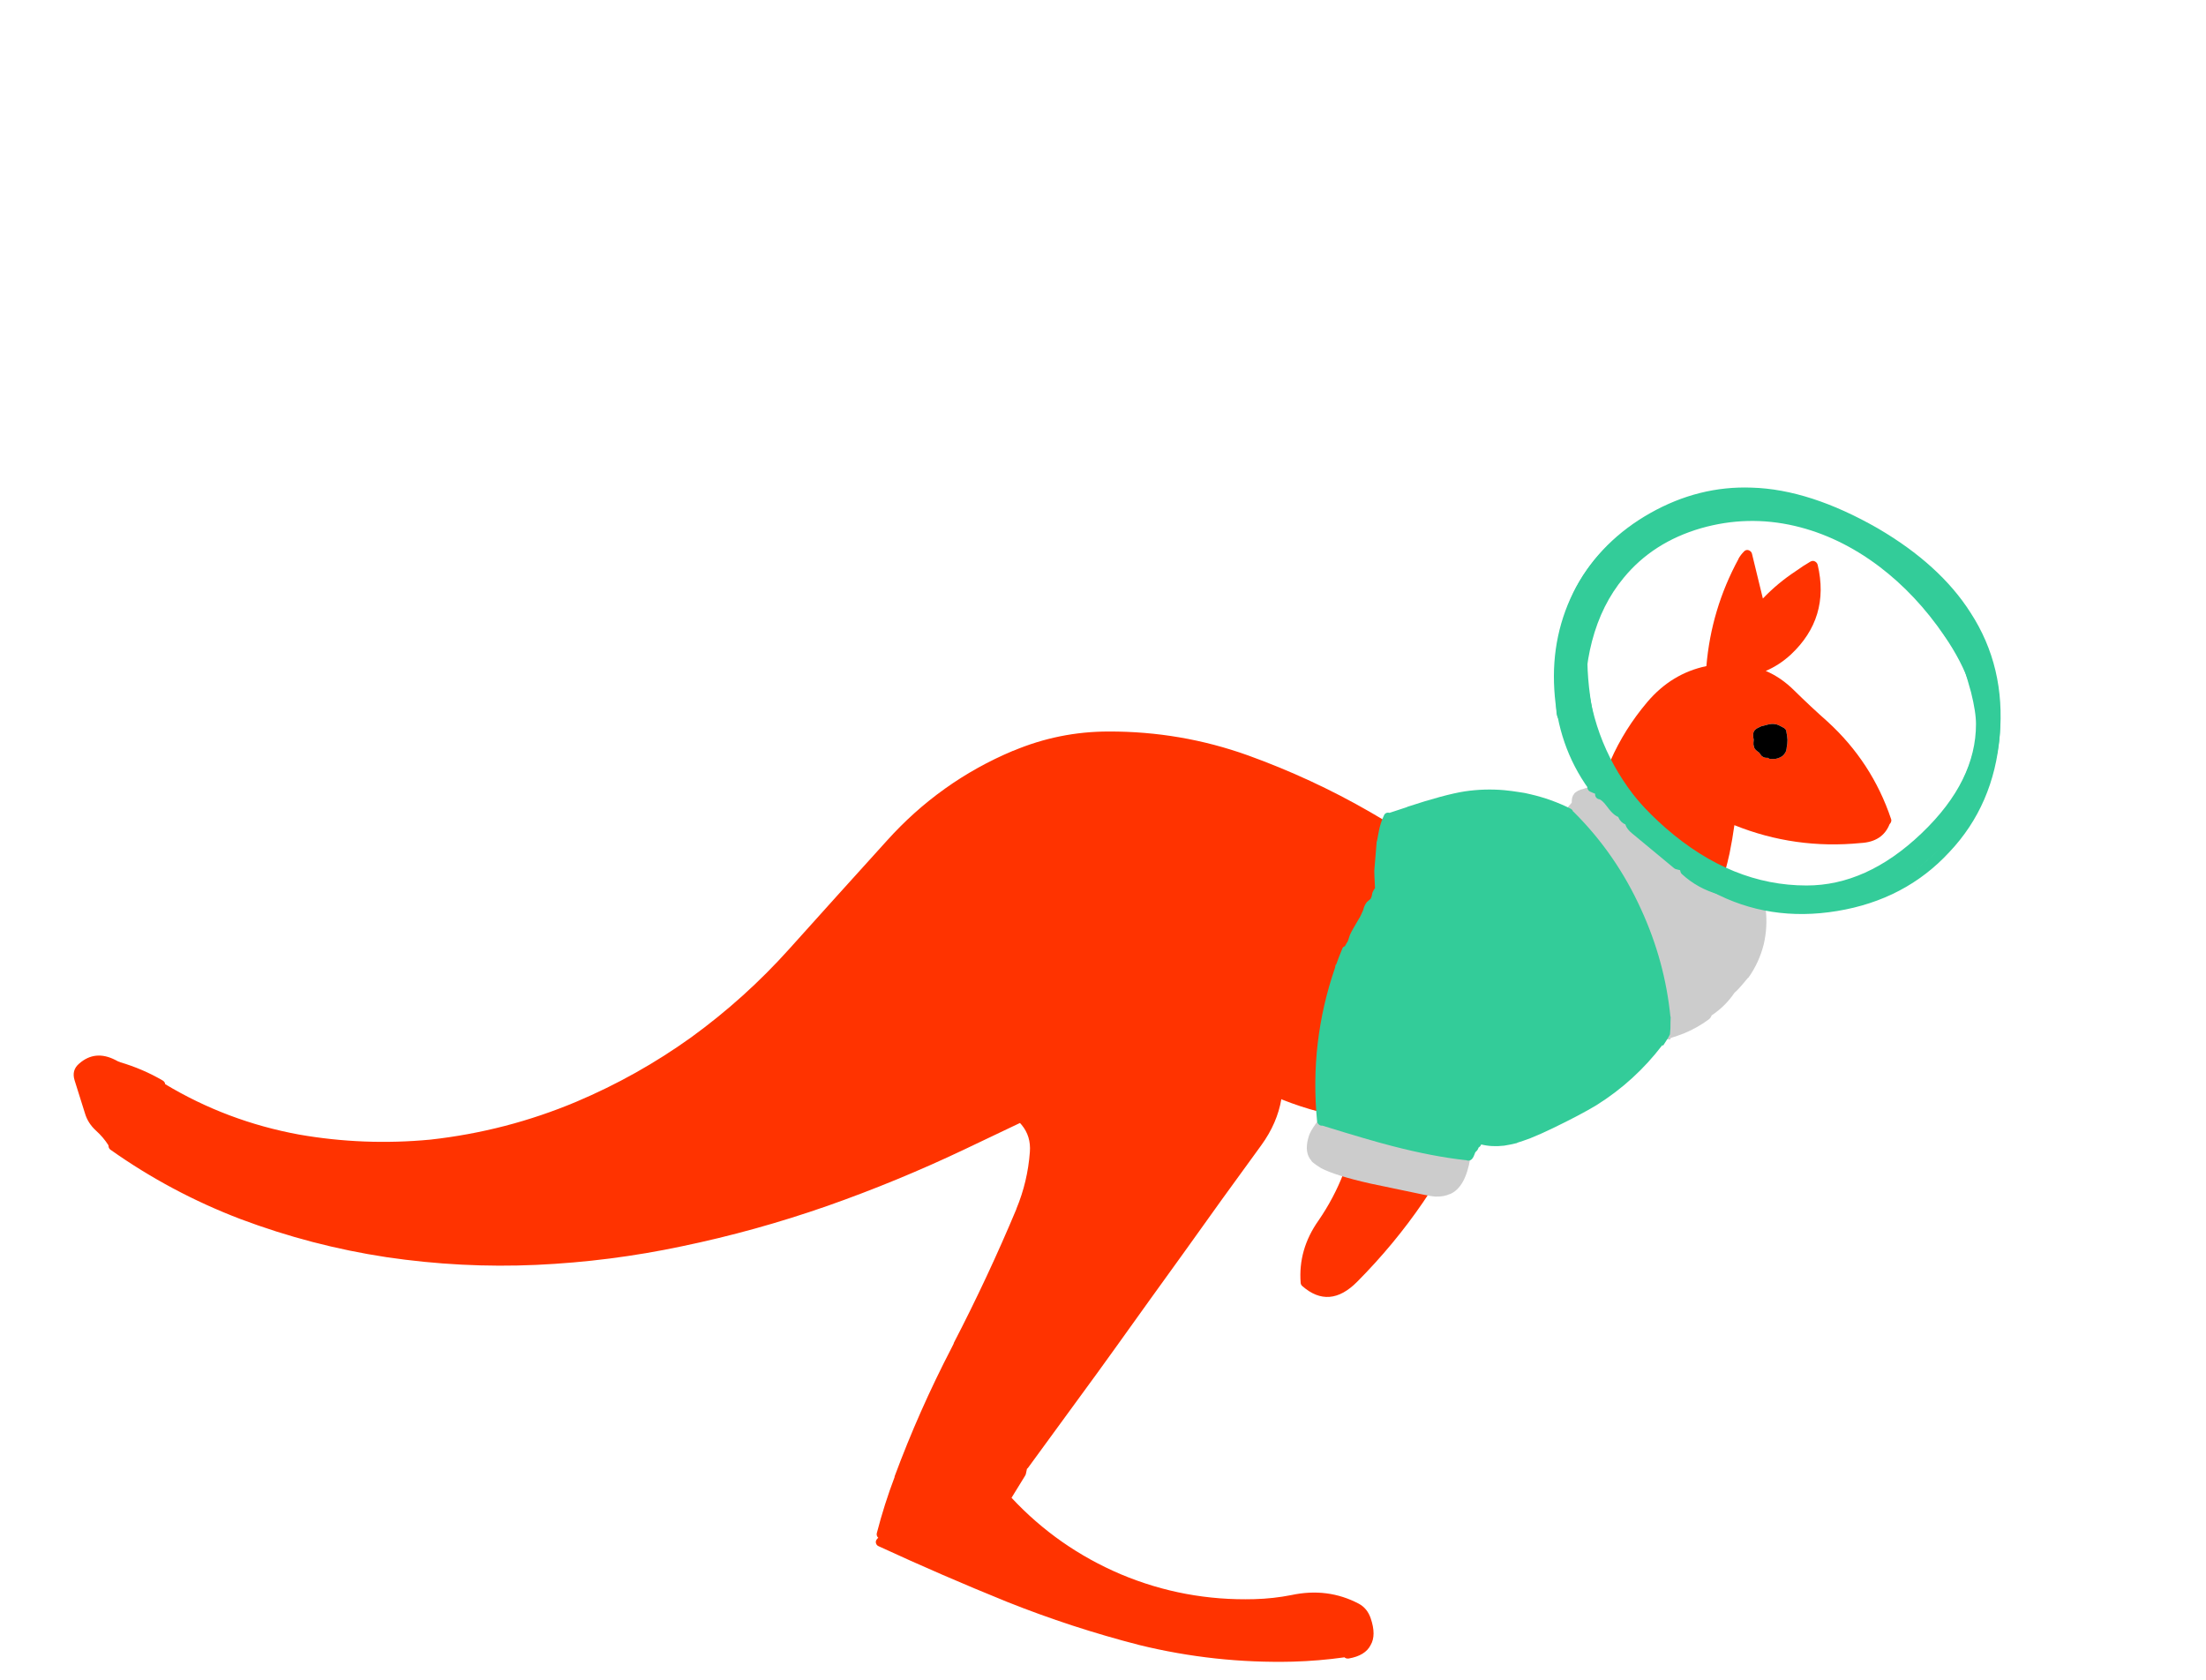 
<svg xmlns="http://www.w3.org/2000/svg" version="1.1" xmlns:xlink="http://www.w3.org/1999/xlink" preserveAspectRatio="none" x="0px" y="0px" width="457px" height="348px" viewBox="0 0 457 348">
<defs>
<g id="Layer4_0_FILL">
<path fill="#FF3300" stroke="none" d="
M 363.3 168.15
Q 351.3 161.25 338.15 156.5 324.2 151.5 309.25 151.55 299 151.55 289.5 155.55
L 289.45 155.55
Q 274.35 161.9 263.3 174.2 253.15 185.4 243.1 196.6 233.95 206.8 222.8 214.9 211.65 222.9 199 228.25 184.5 234.35 168.75 236.1 155 237.4 141.55 235.05 126.6 232.3 113.8 224.6 113.8 224.5 113.8 224.45 113.65 224.05 113.3 223.85 109.2 221.45 104.45 220.05
L 104.5 220.05
Q 104 219.9 103.6 219.65 103.55 219.65 103.5 219.6 99.3 217.45 96 220.35 94.4 221.7 95.05 223.8 96.1 227.15 97.2 230.65 97.8 232.7 99.5 234.25 101 235.6 102.05 237.25 102.05 237.35 102.1 237.55 102.15 237.95 102.5 238.2 115 247.05 129.4 252.55 144.15 258.1 159.65 260.45 175.2 262.75 190.7 262.05 206 261.35 220.85 258.2 236.05 255.05 250.95 249.85 265.45 244.75 279.35 238.15 285.1 235.4 290.9 232.65 291.05 232.85 291.25 233.05 293.2 235.4 292.95 238.65 292.5 244.8 290.15 250.45
L 290.15 250.5
Q 284.25 264.6 277.15 278.3
L 277.2 278.3
Q 276.95 278.75 276.75 279.2 270 292.2 264.9 305.95
L 264.95 305.95
Q 262.8 311.6 261.25 317.6 261.15 318 261.35 318.35 261.45 318.5 261.55 318.6 261.3 318.75 261.15 319.05 260.95 319.4 261.1 319.8 261.25 320.2 261.65 320.35 274.75 326.4 288.2 331.85 301.6 337.2 315.6 340.8 331.3 344.65 347.45 344.25 352.8 344.1 358.15 343.35 358.15 343.4 358.25 343.45 358.55 343.65 359 343.6 362.45 343 363.55 340.8 364.75 338.75 363.55 335.25 362.85 333.2 361.1 332.25 354.65 328.85 347.15 330.45 343.35 331.2 339.45 331.3 325 331.7 311.8 326.15 298.75 320.6 289.15 310.3
L 291.95 305.75
Q 292.05 305.6 292.1 305.45
L 292.35 304.3
Q 292.5 304.2 292.6 304.05 299.8 294.2 306.95 284.4 308.8 281.8 310.7 279.2 317.7 269.4 324.75 259.65 332.75 248.4 340.9 237.25 344.2 232.7 345.05 227.7 345.1 227.75 345.2 227.8 352.85 230.85 360.8 231.85 360.75 232.15 360.7 232.4 359.1 243.6 352.75 252.85 348.5 258.85 349.05 265.8 349.1 266.2 349.4 266.45 355 271.35 360.75 265.55 376.05 250.15 384.7 230.55 388 229.8 391.2 228.65 398.1 226.2 404.35 222.1 416.55 214.05 425.6 202.8 434.75 191.25 437.9 176.8 438.5 173.85 438.9 170.95 451.45 176 465.1 174.65 469.6 174.4 471.05 170.75 471.2 170.6 471.3 170.4 471.5 170 471.35 169.65 467.4 157.9 458.2 149.5 454.65 146.35 451.35 143.1 448.6 140.35 445.4 139 448.2 137.8 450.55 135.65 458.75 128 456.15 117 456.05 116.65 455.8 116.45 455.55 116.25 455.25 116.2 454.9 116.2 454.65 116.35 453.1 117.25 451.65 118.3 447.85 120.8 444.8 124
L 442.55 114.75
Q 442.45 114.35 442.15 114.15 441.8 113.9 441.45 113.95 441.1 114 440.85 114.3 440.2 114.95 439.75 115.75
L 439.75 115.8
Q 434.1 126.2 433.1 138 425.9 139.5 420.85 145.45 411.35 156.7 409.55 171.15 404.8 168.2 399.3 167.3 395.2 166.5 391.2 166.35 379.9 165.9 369.1 170.45 368.7 170.6 368.55 171 368.5 171.05 368.5 171.2 365.85 169.65 363.3 168.15
M 444.4 150.5
Q 444.55 150.4 444.75 150.4 444.85 150.4 445.5 150.2 446.65 149.85 447.45 150.05
L 447.55 150.05
Q 448.1 150.2 449.15 150.8 449.3 150.9 449.45 151.05 449.6 151.25 449.65 151.45 449.9 152.85 449.9 153.25 449.9 154.2 449.75 154.75 449.7 155.65 449.35 156.05 449.3 156.1 449.3 156.15 449.2 156.3 449.1 156.4 448.55 157 447.3 157.25 447.2 157.25 447.1 157.25 446.8 157.25 446.5 157.25 446.1 157.25 445.85 157 445.1 157.05 444.75 156.75 444.55 156.65 444.45 156.5 444.2 156.15 444.05 155.95
L 444 155.9 443.6 155.6
Q 443 155.15 442.95 154.65 442.8 154.3 442.85 153.85
L 442.9 153.25
Q 442.9 153.2 442.8 152.65 442.7 151.75 443.1 151.3 443.15 151.25 443.2 151.2 443.55 150.85 444.4 150.5
M 447.45 155.15
Q 447.55 155.1 447.6 155.1
L 447.6 155.05
Q 447.7 154.9 447.8 154.8 447.75 154.75 447.75 154.7 447.65 154.65 447.55 154.65 447.2 154.65 446.95 154.9 447.25 154.95 447.45 155.15 Z"/>

<path fill="#000000" stroke="none" d="
M 444.75 150.4
Q 444.55 150.4 444.4 150.5 443.55 150.85 443.2 151.2 443.15 151.25 443.1 151.3 442.7 151.75 442.8 152.65 442.9 153.2 442.9 153.25
L 442.85 153.85
Q 442.8 154.3 442.95 154.65 443 155.15 443.6 155.6
L 444 155.9 444.05 155.95
Q 444.2 156.15 444.45 156.5 444.55 156.65 444.75 156.75 445.1 157.05 445.85 157 446.1 157.25 446.5 157.25 446.8 157.25 447.1 157.25 447.2 157.25 447.3 157.25 448.55 157 449.1 156.4 449.2 156.3 449.3 156.15 449.3 156.1 449.35 156.05 449.7 155.65 449.75 154.75 449.9 154.2 449.9 153.25 449.9 152.85 449.65 151.45 449.6 151.25 449.45 151.05 449.3 150.9 449.15 150.8 448.1 150.2 447.55 150.05
L 447.45 150.05
Q 446.65 149.85 445.5 150.2 444.85 150.4 444.75 150.4
M 447.6 155.1
Q 447.55 155.1 447.45 155.15 447.25 154.95 446.95 154.9 447.2 154.65 447.55 154.65 447.65 154.65 447.75 154.7 447.75 154.75 447.8 154.8 447.7 154.9 447.6 155.05
L 447.6 155.1 Z"/>
</g>

<g id="Layer2_0_FILL">
<path fill="#CCCCCC" stroke="none" d="
M 382.1 238.15
Q 381.35 238.15 380.2 237.9 363.4 233.9 354.7 231.9 354.65 231.75 354.55 231.6 354.5 231.6 354.4 231.6
L 352.85 231.65
Q 352.7 231.85 352.7 232.05 352 233.1 351.6 233.65 351.55 233.7 351.55 233.75 350.85 234.8 350.6 235.85 349.8 238.85 351.3 240.5
L 351.25 240.5
Q 351.65 241 353.2 241.95 353.2 242 353.25 242 356.35 243.6 363.5 245.2
L 374.25 247.45
Q 376.05 247.85 377 247.9
L 377.05 247.9
Q 378.75 247.95 380 247.35
L 379.95 247.4
Q 383.2 246.05 384.2 239.85 383.85 239.7 383.6 239.5 383.15 239.15 382.7 238.65
L 382.25 238.15 382.1 238.15
M 404.9 166.65
Q 404.2 167.35 404.1 167.95 404 168.2 404.1 168.45 403.95 168.65 403.95 168.95 403.95 169.35 404.25 169.65 412.7 178.15 417.8 189.3 420.4 194.95 421.9 200.85 423.35 206.55 423.8 212.45
L 423.8 212.5
Q 424.05 214.1 423.5 215.05 423.4 215.15 423.4 215.25 423.75 215.25 424.15 215.25 424.95 215.3 425.6 215.35 425.65 215.2 425.7 215.05 427.15 214.6 428.55 214.05 431.3 212.9 433.65 211.15 433.7 211.1 433.75 211.05 434 210.85 434.2 210.35 437.05 208.45 438.9 205.7 439.55 205.15 440.35 204.2
L 440.4 204.15
Q 440.8 203.65 441.7 202.6 441.75 202.55 441.8 202.55 444.05 199.4 445 195.55 445.8 192 445.4 188.55 445.45 188.55 445.6 188.55 445.5 188.3 445.45 188.1 445.35 187.6 445.35 186.65
L 445.35 186.5
Q 440.55 185.5 436.05 183.25 435.95 183.25 435.85 183.2 435.2 182.95 434.55 182.7 434.45 182.7 434.4 182.75 432.95 182.2 431.7 181.4 427.35 179.15 423.85 175.55
L 423.2 174.85
Q 421.85 173.75 419.5 171.6
L 418.95 171.1
Q 418.55 170.75 418.4 170.55
L 417.7 169.9
Q 414.4 166.7 413.3 164.9 412.6 164.15 412 163.85 411.95 163.5 411.9 163.35 411.8 163.1 411.65 163 411.5 162.8 411.3 162.75 410.85 162.6 410.55 162.5 410.5 162.4 410.5 162.35 409.8 162.55 408.55 163.1 407.6 163.5 406.95 163.6 406.9 163.65 406.9 163.7 406.8 163.7 406.65 163.75 406.6 163.75 406.55 163.8 405.9 164.15 405.65 164.5
L 405.65 164.55
Q 405.2 165 405.2 166.3 405.1 166.4 404.9 166.65 Z"/>
</g>

<g id="Layer1_0_FILL">
<path fill="#33CC99" stroke="none" d="
M 363.85 185.2
Q 363.85 185.25 363.85 185.3 363.75 185.85 363.55 186.2 363 186.65 362.75 186.9 362.7 186.95 362.65 187.05 362.2 187.65 362 188.55 361.5 189.7 361.25 190.15 361.2 190.15 361.2 190.2 359.5 193.05 359.3 193.6 359.25 193.65 359.25 193.7 358.9 194.8 358.75 195.15 358.7 195.2 358.65 195.25 358.5 195.55 358.2 196.05
L 358.15 196.05
Q 357.75 196.2 357.65 196.6 357 198.15 356.45 199.7 356.3 199.85 356.25 200.05 356.2 200.2 356.2 200.4 350.85 215.85 352.45 232.3 352.5 232.7 352.85 233 353.15 233.25 353.55 233.2 363.2 236.2 368.1 237.45 376.4 239.6 383.2 240.35 383.25 240.35 383.3 240.35 384.45 240.8 385 239.3 385.1 239.05 385.2 238.8
L 385.25 238.7
Q 385.35 238.6 385.4 238.55 385.75 238.25 385.9 237.75 386 237.7 386.1 237.6 386.3 237.45 386.4 237.2 386.4 237.15 386.45 237.1 388.65 237.65 391.2 237.35 392.5 237.15 393.9 236.8
L 393.9 236.75
Q 395.05 236.4 396.65 235.8 397.75 235.35 399 234.8 400.05 234.3 401.25 233.75 406.95 231 410.35 228.95 418.25 224 423.95 216.55 424.05 216.55 424.15 216.6 424.55 215.95 425.15 215.05 425.3 214.75 425.55 214.3 425.6 213.5 425.65 213.05 425.65 211.65 425.7 210.65
L 425.65 210.65
Q 424.5 199.15 419.6 188.45 414.4 176.95 405.65 168.25 405.55 168.15 405.5 168.15 405.35 167.75 405 167.55 401 165.55 396.65 164.55 395.5 164.25 394.3 164.1 392.75 163.85 391.2 163.7 387.1 163.35 383.05 163.95 378.9 164.6 371.15 167.15 371.1 167.15 371.1 167.2 370.5 167.4 367.45 168.4 367.15 168.3 366.85 168.4 366.45 168.55 366.3 168.95 365.6 170.4 365.25 172.15
L 365.25 172.2 364.85 174.3
Q 364.8 174.3 364.8 174.35 364.7 175.35 364.3 180.4
L 364.3 180.45
Q 364.3 181.1 364.45 184 364.2 184.3 364 184.75 363.9 184.95 363.85 185.2 Z"/>
</g>

<path id="Layer4_1_1_STROKES" stroke="#000000" stroke-width="5" stroke-linejoin="round" stroke-linecap="round" fill="none" d="
M 563.5 385
Q 563.7 385 564.1 385.25"/>

<path id="Layer1_1_1_STROKES" stroke="#33CC99" stroke-width="2" stroke-linejoin="round" stroke-linecap="round" fill="none" d="
M 329.953 162.703
Q 323.705 153.992 323.034 142.666 322.349 131.439 327.447 121.908 332.625 112.538 342.4 107.031 352.232 101.481 362.916 101.887 374.667 102.227 388.57 110.201 401.233 117.614 407.404 127.323 414.526 138.263 413.299 152.219 412.122 166.183 403.149 175.673 394.256 185.325 380.457 187.596 366.708 189.874 355.102 183.655"/>

<path id="Layer1_2_1_STROKES" stroke="#33CC99" stroke-width="2" stroke-linejoin="round" stroke-linecap="round" fill="none" d="
M 327.572 147.782
Q 326.985 139.743 328.871 132.473 330.938 124.571 335.641 118.921 341.905 111.303 352.164 108.328 362.051 105.507 372.086 107.846 381.482 110.053 389.943 116.425 397.754 122.362 403.654 131.028 411.093 141.857 410.529 151.412 410.007 159.058 404.143 167.886 396.598 178.819 387.13 182.702 378.117 186.188 366.916 183.902 352.275 180.925 341.384 169.504 330.541 158.09 328.241 143.331"/>

<path id="Layer1_3_1_STROKES" stroke="#33CC99" stroke-width="2" stroke-linejoin="round" stroke-linecap="round" fill="none" d="
M 526.5 394.25
Q 527 394.5 528 394.85 528.1 395.1 528.1 395.75 529.1 395.9 530.45 397.75 531.75 399.55 532.75 399.6 532.75 400.2 533.25 400.7 533.8 401.2 534.35 401.1 534.05 401.9 535.35 403
L 544.1 410.25 545.5 410.6
Q 545.6 410.85 545.75 411.5 548.85 414.35 553 415.5"/>

<path id="Layer1_4_1_STROKES" stroke="#33CC99" stroke-width="5" stroke-linejoin="round" stroke-linecap="round" fill="none" d="
M 521.6 378.7
Q 521.4 376.5 521.4 371.95 521.4 354.6 532.7 344.85 543.45 335.55 561.4 335.55 578.05 335.55 598.8 355.35"/>

<path id="Layer1_5_1_STROKES" stroke="#33CC99" stroke-width="5" stroke-linejoin="round" stroke-linecap="round" fill="none" d="
M 522.4 365.65
Q 524.65 357.4 527.1 353.6 529.5 349.75 536.25 343.85"/>

<path id="Layer1_6_1_STROKES" stroke="#33CC99" stroke-width="5" stroke-linejoin="round" stroke-linecap="round" fill="none" d="
M 522 377.5
Q 526.95 393.1 540.1 404.6 554.45 417.1 570.9 417.1 584.4 417.1 596.45 405.6 608.5 394.1 608.5 381.15 608.5 378.35 607.4 373.95 606.95 372.25 605.35 367 604.65 364.75 601.95 361.4 597.55 355.9 597.45 355.75"/>

<path id="Layer1_7_1_STROKES" stroke="#33CC99" stroke-width="5" stroke-linejoin="round" stroke-linecap="round" fill="none" d="
M 597.45 353.75
Q 599.35 355.65 600.2 357 601.45 359.1 601.6 361.5
L 602 361.5"/>

<path id="Layer1_8_1_STROKES" stroke="#33CC99" stroke-width="5" stroke-linejoin="round" stroke-linecap="round" fill="none" d="
M 523 381.85
Q 523 380.4 522.7 376.85 522.4 373.35 522.4 371.85 522.4 371.15 522.6 369.45 522.8 367.8 522.8 366.45"/>

<path id="Layer1_9_1_STROKES" stroke="#33CC99" stroke-width="5" stroke-linejoin="round" stroke-linecap="round" fill="none" d="
M 522.8 365.65
Q 522.4 369.5 523.15 374.15 523.55 376.75 524.4 381.45
L 524.6 381.45
Q 522.9 373.45 523 366.8"/>
</defs>

<g transform="matrix( 1, 0, 0, 1, -79.6,0) ">
<use xlink:href="#Layer4_0_FILL"/>
</g>

<g transform="matrix( 1, 0, 0, 1, -196.65,-231.15) ">
<use xlink:href="#Layer4_1_1_STROKES"/>
</g>

<g transform="matrix( 1, 0, 0, 1, -79.6,0) ">
<use xlink:href="#Layer2_0_FILL"/>
</g>

<g transform="matrix( 1, 0, 0, 1, -79.6,0) ">
<use xlink:href="#Layer1_0_FILL"/>
</g>

<g transform="matrix( 0.992, 0.127, -0.127, 0.992, -260.9,-336.1) ">
<use xlink:href="#Layer1_1_1_STROKES" transform="matrix( 0.992, -0.127, 0.127, 0.992, 301.35,300.35) "/>
</g>

<g transform="matrix( 0.992, 0.127, -0.127, 0.992, -260.9,-336.1) ">
<use xlink:href="#Layer1_2_1_STROKES" transform="matrix( 0.992, -0.127, 0.127, 0.992, 301.35,300.35) "/>
</g>

<g transform="matrix( 1, 0, 0, 1, -196.65,-231.15) ">
<use xlink:href="#Layer1_3_1_STROKES"/>
</g>

<g transform="matrix( 1, 0, 0, 1, -196.65,-231.15) ">
<use xlink:href="#Layer1_4_1_STROKES"/>
</g>

<g transform="matrix( 1, 0, 0, 1, -196.65,-231.15) ">
<use xlink:href="#Layer1_5_1_STROKES"/>
</g>

<g transform="matrix( 1, 0, 0, 1, -196.65,-231.15) ">
<use xlink:href="#Layer1_6_1_STROKES"/>
</g>

<g transform="matrix( 1, 0, 0, 1, -196.65,-231.15) ">
<use xlink:href="#Layer1_7_1_STROKES"/>
</g>

<g transform="matrix( 1, 0, 0, 1, -196.65,-231.15) ">
<use xlink:href="#Layer1_8_1_STROKES"/>
</g>

<g transform="matrix( 1, 0, 0, 1, -196.65,-231.15) ">
<use xlink:href="#Layer1_9_1_STROKES"/>
</g>
</svg>
